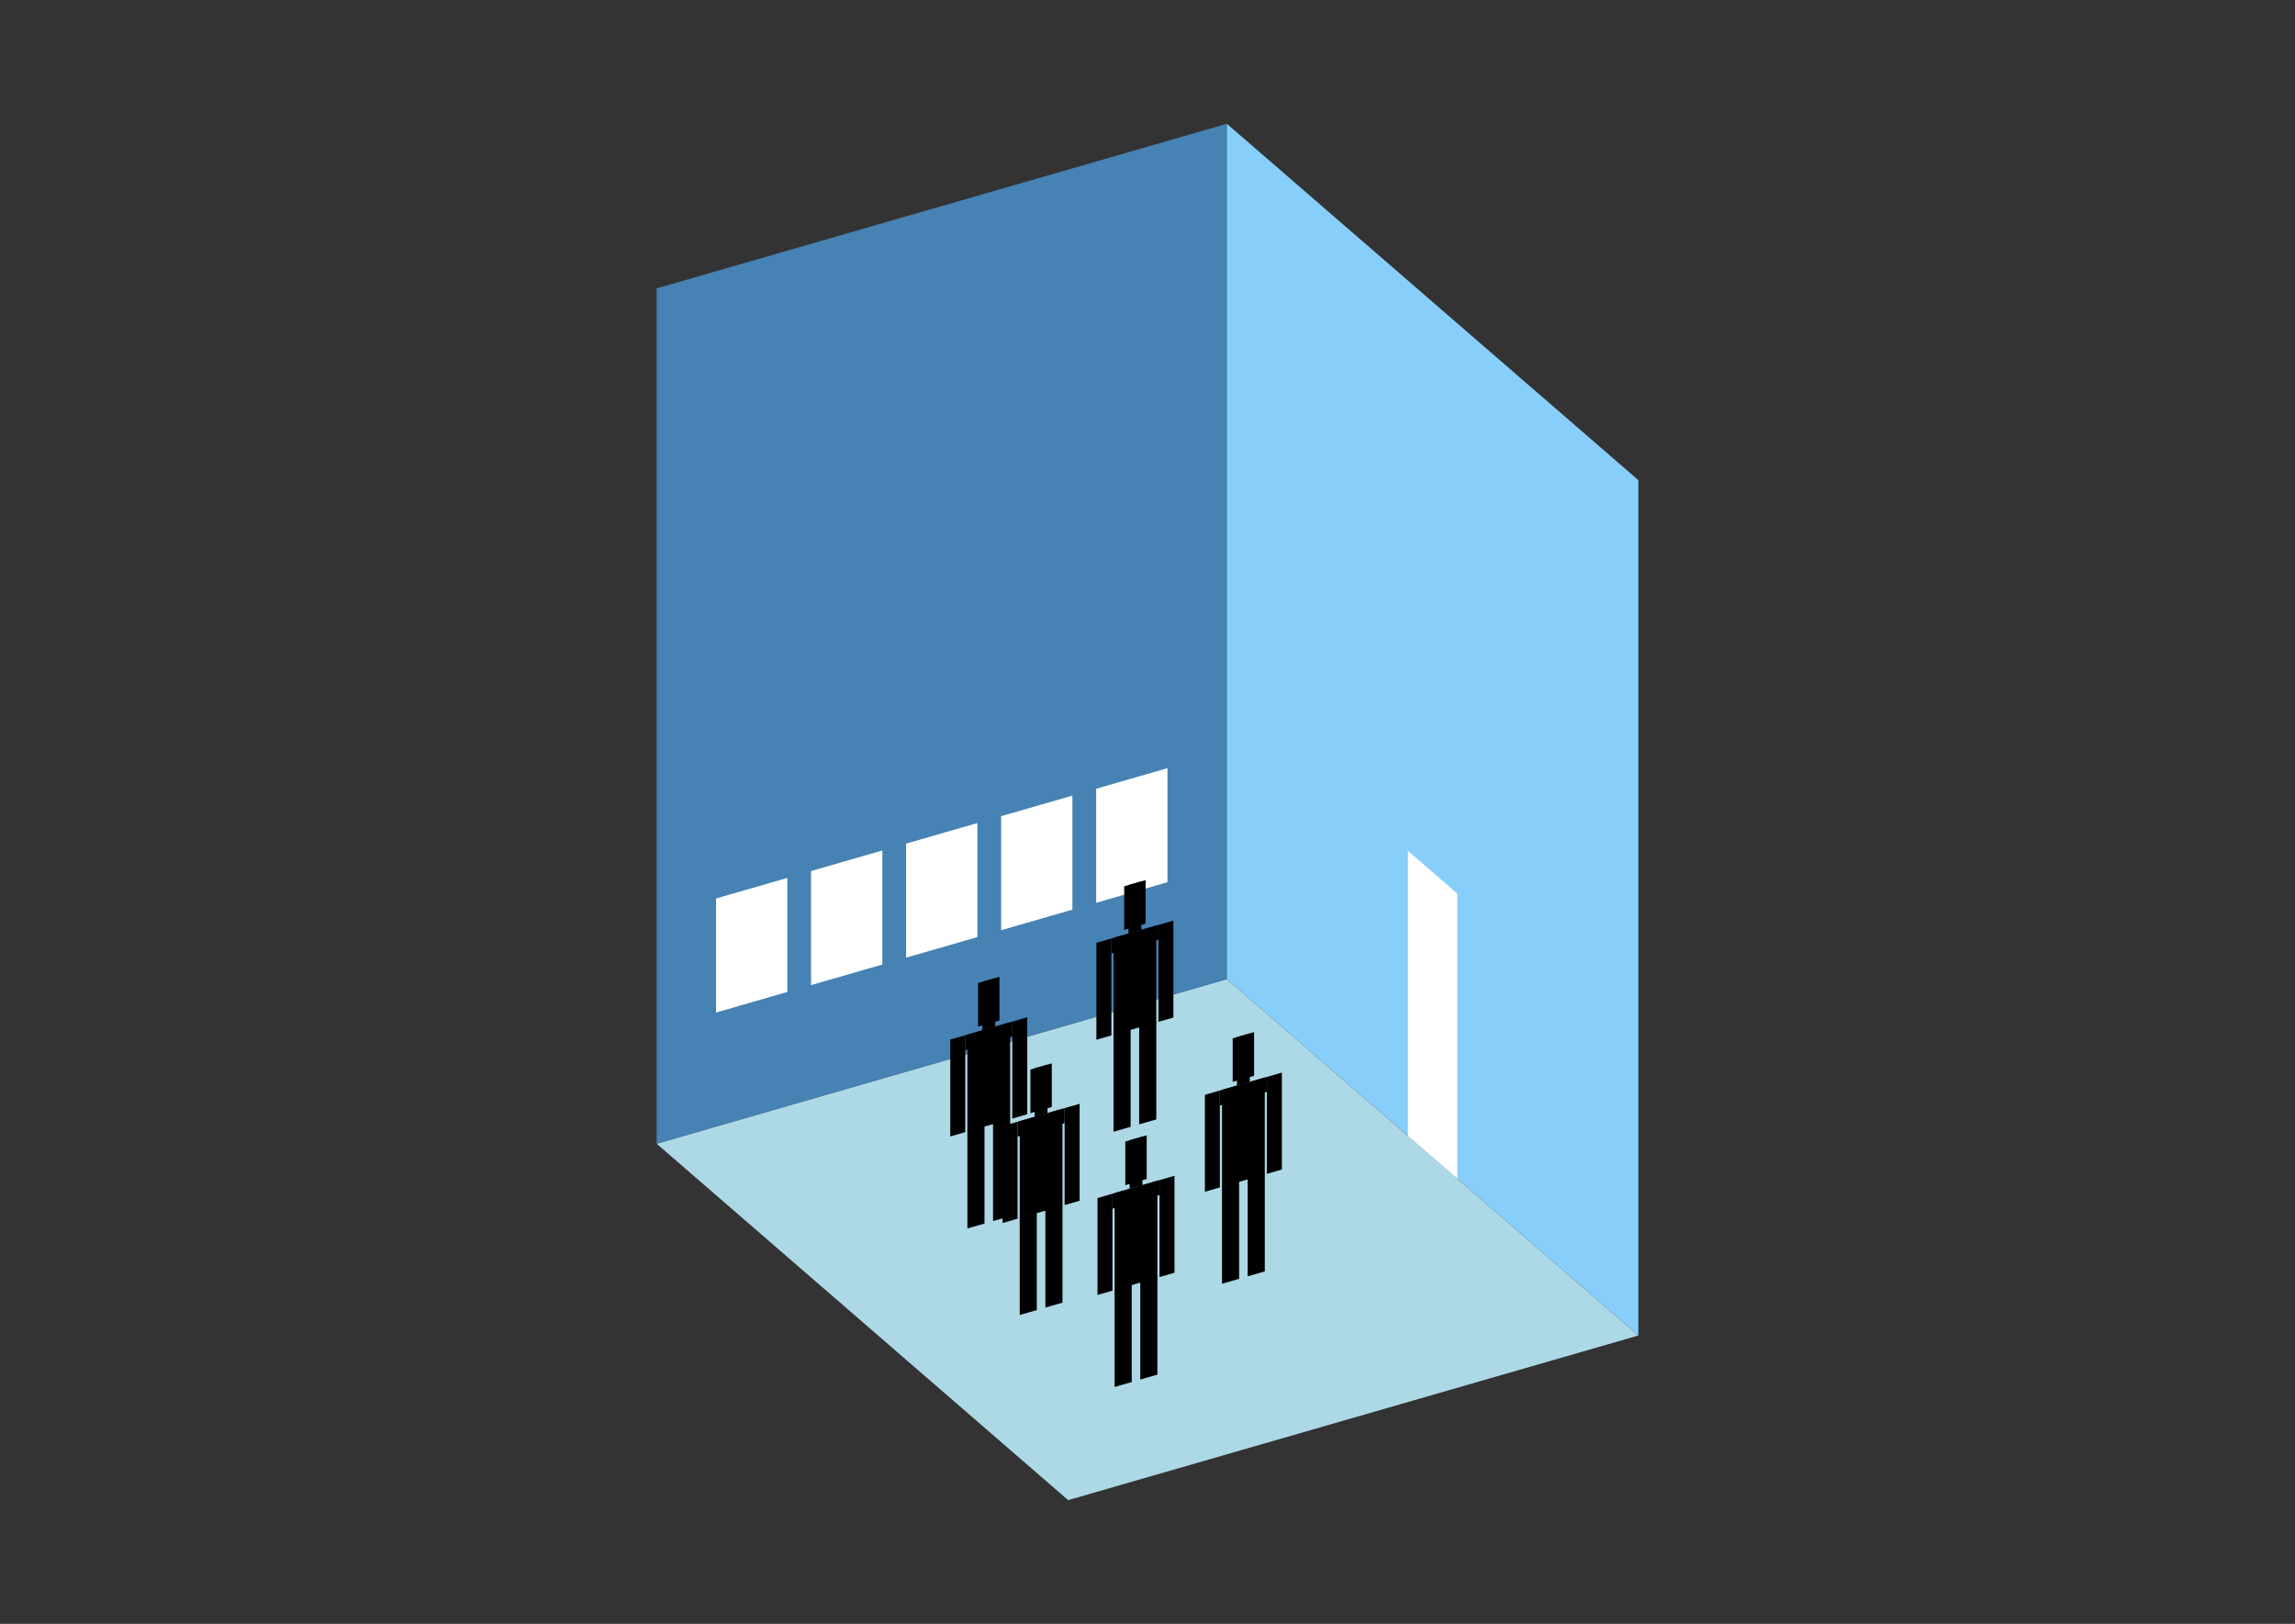<?xml version="1.0" encoding="UTF-8"?>
<svg
  xmlns="http://www.w3.org/2000/svg"
  width="848"
  height="600"
  style="background-color:white"
>
  <rect width="100%" height="100%" fill="#333333" stroke="none"/>
  <polygon fill="lightblue" points="394.681,554.273 242.626,422.589 453.319,361.767 605.374,493.451" />
  <polygon fill="steelblue" points="242.626,422.589 242.626,106.549 453.319,45.727 453.319,361.767" />
  <polygon fill="lightskyblue" points="605.374,493.451 605.374,177.411 453.319,45.727 453.319,361.767" />
  <polygon fill="white" points="538.47,435.51 538.47,330.163 520.224,314.361 520.224,419.708" />
  <polygon fill="white" points="264.573,374.115 264.573,331.976 290.91,324.374 290.91,366.512" />
  <polygon fill="white" points="299.689,363.978 299.689,321.839 326.025,314.237 326.025,356.375" />
  <polygon fill="white" points="334.804,353.841 334.804,311.702 361.141,304.1 361.141,346.238" />
  <polygon fill="white" points="369.92,343.704 369.92,301.565 396.256,293.963 396.256,336.101" />
  <polygon fill="white" points="405.035,333.567 405.035,291.428 431.372,283.826 431.372,325.964" />
  <polygon fill="hsl(288.0,50.0%,70.716%)" points="411.444,418.162 411.444,381.986 417.765,380.162 417.765,416.338" />
  <polygon fill="hsl(288.0,50.0%,70.716%)" points="427.246,413.601 427.246,377.425 420.925,379.249 420.925,415.425" />
  <polygon fill="hsl(288.0,50.0%,70.716%)" points="405.123,384.169 405.123,348.351 410.654,346.755 410.654,382.572" />
  <polygon fill="hsl(288.0,50.0%,70.716%)" points="428.036,377.555 428.036,341.737 433.567,340.14 433.567,375.958" />
  <polygon fill="hsl(288.0,50.0%,70.716%)" points="410.654,352.285 410.654,346.755 428.036,341.737 428.036,347.267" />
  <polygon fill="hsl(288.0,50.0%,70.716%)" points="411.444,382.344 411.444,346.526 427.246,341.965 427.246,377.783" />
  <polygon fill="hsl(288.0,50.0%,70.716%)" points="415.395,343.595 415.395,327.477 423.296,325.196 423.296,341.314" />
  <polygon fill="hsl(288.0,50.0%,70.716%)" points="416.975,344.93 416.975,327.021 421.715,325.652 421.715,343.561" />
  <polygon fill="hsl(288.0,50.0%,64.978%)" points="357.451,453.898 357.451,417.722 363.771,415.898 363.771,452.074" />
  <polygon fill="hsl(288.0,50.0%,64.978%)" points="373.253,449.337 373.253,413.161 366.932,414.985 366.932,451.161" />
  <polygon fill="hsl(288.0,50.0%,64.978%)" points="351.13,419.905 351.13,384.087 356.66,382.491 356.66,418.308" />
  <polygon fill="hsl(288.0,50.0%,64.978%)" points="374.043,413.291 374.043,377.473 379.573,375.876 379.573,411.694" />
  <polygon fill="hsl(288.0,50.0%,64.978%)" points="356.66,388.021 356.66,382.491 374.043,377.473 374.043,383.003" />
  <polygon fill="hsl(288.0,50.0%,64.978%)" points="357.451,418.08 357.451,382.262 373.253,377.701 373.253,413.519" />
  <polygon fill="hsl(288.0,50.0%,64.978%)" points="361.401,379.331 361.401,363.213 369.302,360.932 369.302,377.05" />
  <polygon fill="hsl(288.0,50.0%,64.978%)" points="362.981,380.666 362.981,362.757 367.722,361.388 367.722,379.297" />
  <polygon fill="hsl(288.0,50.0%,54.285%)" points="376.787,485.867 376.787,449.69 383.107,447.866 383.107,484.042" />
  <polygon fill="hsl(288.0,50.0%,54.285%)" points="392.589,481.305 392.589,445.129 386.268,446.953 386.268,483.13" />
  <polygon fill="hsl(288.0,50.0%,54.285%)" points="370.466,451.873 370.466,416.055 375.996,414.459 375.996,450.277" />
  <polygon fill="hsl(288.0,50.0%,54.285%)" points="393.379,445.259 393.379,409.441 398.909,407.844 398.909,443.662" />
  <polygon fill="hsl(288.0,50.0%,54.285%)" points="375.996,419.99 375.996,414.459 393.379,409.441 393.379,414.972" />
  <polygon fill="hsl(288.0,50.0%,54.285%)" points="376.787,450.049 376.787,414.231 392.589,409.669 392.589,445.487" />
  <polygon fill="hsl(288.0,50.0%,54.285%)" points="380.737,411.299 380.737,395.181 388.638,392.901 388.638,409.019" />
  <polygon fill="hsl(288.0,50.0%,54.285%)" points="382.317,412.634 382.317,394.725 387.058,393.357 387.058,411.266" />
  <polygon fill="hsl(288.0,50.0%,51.427%)" points="451.531,474.325 451.531,438.149 457.851,436.324 457.851,472.5" />
  <polygon fill="hsl(288.0,50.0%,51.427%)" points="467.333,469.763 467.333,433.587 461.012,435.412 461.012,471.588" />
  <polygon fill="hsl(288.0,50.0%,51.427%)" points="445.21,440.332 445.21,404.514 450.74,402.917 450.74,438.735" />
  <polygon fill="hsl(288.0,50.0%,51.427%)" points="468.123,433.717 468.123,397.9 473.653,396.303 473.653,432.121" />
  <polygon fill="hsl(288.0,50.0%,51.427%)" points="450.74,408.448 450.74,402.917 468.123,397.9 468.123,403.43" />
  <polygon fill="hsl(288.0,50.0%,51.427%)" points="451.531,438.507 451.531,402.689 467.333,398.128 467.333,433.946" />
  <polygon fill="hsl(288.0,50.0%,51.427%)" points="455.481,399.758 455.481,383.64 463.382,381.359 463.382,397.477" />
  <polygon fill="hsl(288.0,50.0%,51.427%)" points="457.061,401.093 457.061,383.184 461.802,381.815 461.802,399.724" />
  <polygon fill="hsl(288.0,50.0%,43.829%)" points="411.851,512.46 411.851,476.284 418.171,474.459 418.171,510.635" />
  <polygon fill="hsl(288.0,50.0%,43.829%)" points="427.653,507.898 427.653,471.722 421.332,473.547 421.332,509.723" />
  <polygon fill="hsl(288.0,50.0%,43.829%)" points="405.53,478.466 405.53,442.649 411.061,441.052 411.061,476.87" />
  <polygon fill="hsl(288.0,50.0%,43.829%)" points="428.443,471.852 428.443,436.034 433.973,434.438 433.973,470.256" />
  <polygon fill="hsl(288.0,50.0%,43.829%)" points="411.061,446.583 411.061,441.052 428.443,436.034 428.443,441.565" />
  <polygon fill="hsl(288.0,50.0%,43.829%)" points="411.851,476.642 411.851,440.824 427.653,436.262 427.653,472.08" />
  <polygon fill="hsl(288.0,50.0%,43.829%)" points="415.801,437.893 415.801,421.775 423.702,419.494 423.702,435.612" />
  <polygon fill="hsl(288.0,50.0%,43.829%)" points="417.381,439.227 417.381,421.318 422.122,419.95 422.122,437.859" />
</svg>
